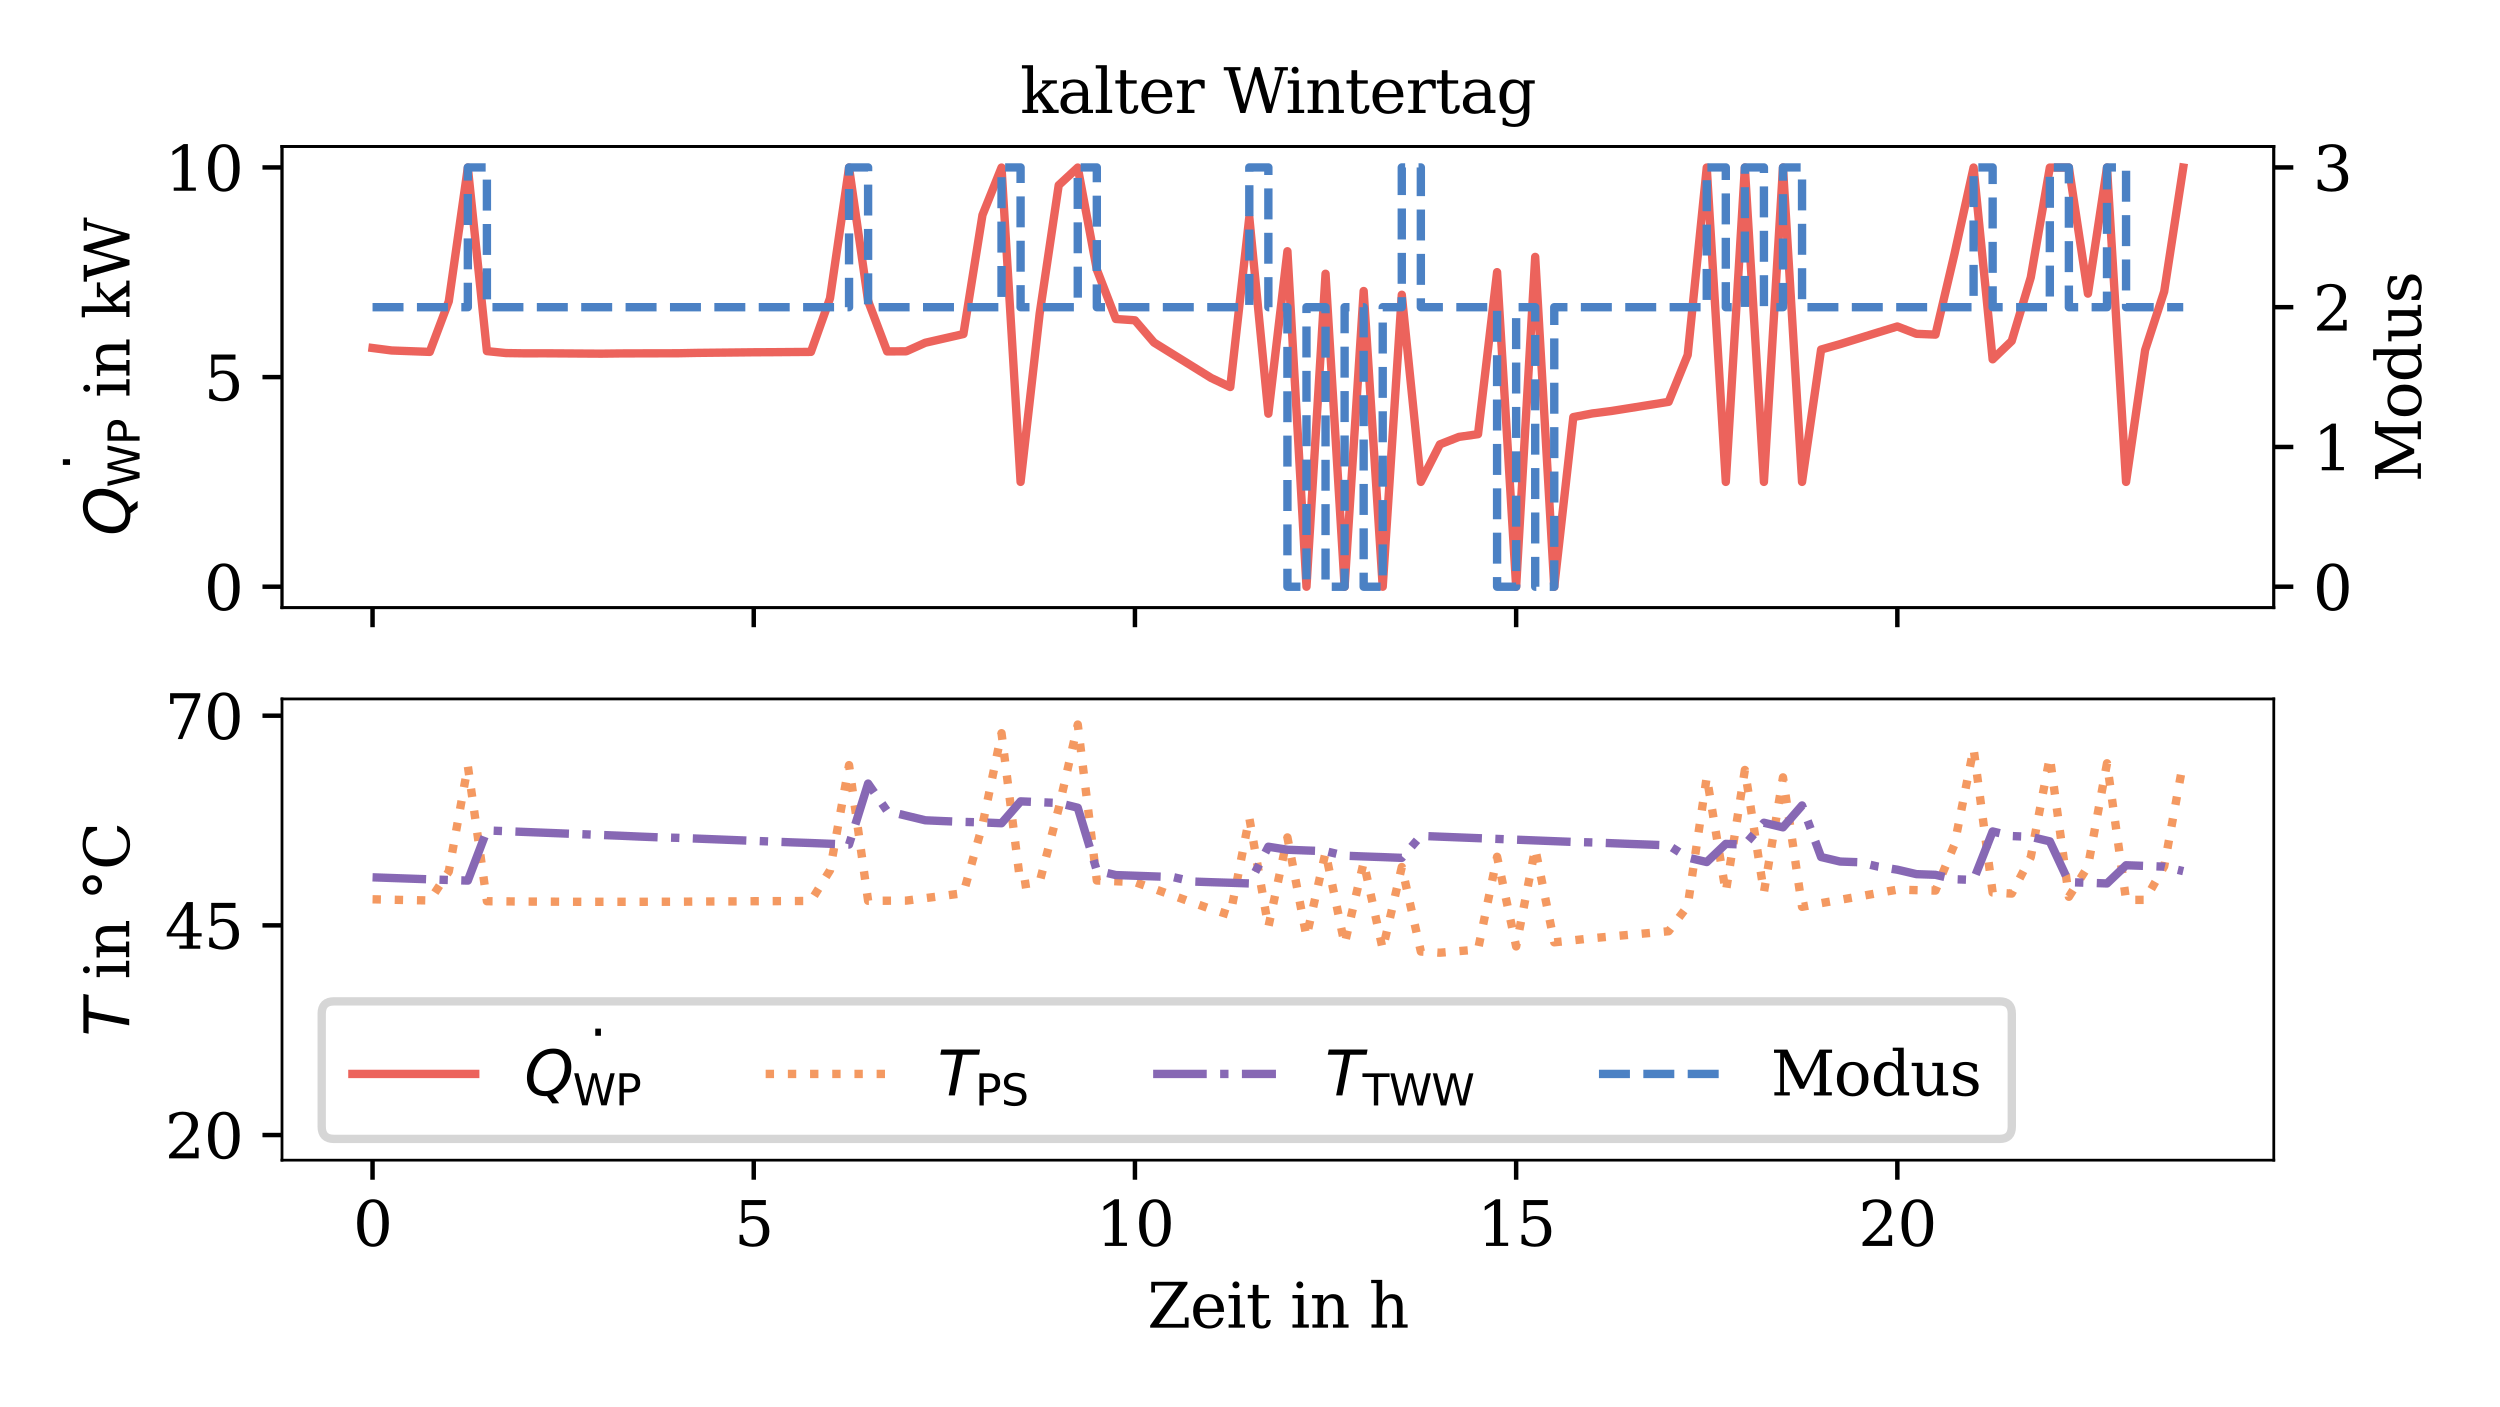 <?xml version="1.0" encoding="utf-8" standalone="no"?>
<!DOCTYPE svg PUBLIC "-//W3C//DTD SVG 1.1//EN"
  "http://www.w3.org/Graphics/SVG/1.1/DTD/svg11.dtd">
<svg xmlns:xlink="http://www.w3.org/1999/xlink" width="447.84pt" height="252pt" viewBox="0 0 447.84 252" xmlns="http://www.w3.org/2000/svg" version="1.1">
 <defs>
  <style type="text/css">*{stroke-linejoin: round; stroke-linecap: butt}</style>
 </defs>
 <g id="figure_1">
  <g id="patch_1">
   <path d="M 0 252 
L 447.84 252 
L 447.84 0 
L 0 0 
z
" style="fill: #ffffff"/>
  </g>
  <g id="axes_1">
   <g id="patch_2">
    <path d="M 50.517 108.857 
L 407.315 108.857 
L 407.315 26.238 
L 50.517 26.238 
z
" style="fill: #ffffff"/>
   </g>
   <g id="matplotlib.axis_1">
    <g id="xtick_1">
     <g id="line2d_1">
      <defs>
       <path id="m33c540403d" d="M 0 0 
L 0 3.5 
" style="stroke: #000000; stroke-width: 0.8"/>
      </defs>
      <g>
       <use xlink:href="#m33c540403d" x="66.736" y="108.857" style="stroke: #000000; stroke-width: 0.8"/>
      </g>
     </g>
    </g>
    <g id="xtick_2">
     <g id="line2d_2">
      <g>
       <use xlink:href="#m33c540403d" x="135.022" y="108.857" style="stroke: #000000; stroke-width: 0.8"/>
      </g>
     </g>
    </g>
    <g id="xtick_3">
     <g id="line2d_3">
      <g>
       <use xlink:href="#m33c540403d" x="203.309" y="108.857" style="stroke: #000000; stroke-width: 0.8"/>
      </g>
     </g>
    </g>
    <g id="xtick_4">
     <g id="line2d_4">
      <g>
       <use xlink:href="#m33c540403d" x="271.596" y="108.857" style="stroke: #000000; stroke-width: 0.8"/>
      </g>
     </g>
    </g>
    <g id="xtick_5">
     <g id="line2d_5">
      <g>
       <use xlink:href="#m33c540403d" x="339.882" y="108.857" style="stroke: #000000; stroke-width: 0.8"/>
      </g>
     </g>
    </g>
   </g>
   <g id="matplotlib.axis_2">
    <g id="ytick_1">
     <g id="line2d_6">
      <defs>
       <path id="mb3e7ea262b" d="M 0 0 
L -3.5 0 
" style="stroke: #000000; stroke-width: 0.8"/>
      </defs>
      <g>
       <use xlink:href="#mb3e7ea262b" x="50.517" y="105.102" style="stroke: #000000; stroke-width: 0.8"/>
      </g>
     </g>
     <g id="text_1">
      <!-- 0 -->
      <g transform="translate(36.519 109.281)scale(0.11 -0.11)">
       <defs>
        <path id="DejaVuSerif-30" d="M 2034 219 
Q 2513 219 2750 744 
Q 2988 1269 2988 2328 
Q 2988 3391 2750 3916 
Q 2513 4441 2034 4441 
Q 1556 4441 1318 3916 
Q 1081 3391 1081 2328 
Q 1081 1269 1318 744 
Q 1556 219 2034 219 
z
M 2034 -91 
Q 1275 -91 848 546 
Q 422 1184 422 2328 
Q 422 3475 848 4112 
Q 1275 4750 2034 4750 
Q 2797 4750 3222 4112 
Q 3647 3475 3647 2328 
Q 3647 1184 3222 546 
Q 2797 -91 2034 -91 
z
" transform="scale(0.016)"/>
       </defs>
       <use xlink:href="#DejaVuSerif-30"/>
      </g>
     </g>
    </g>
    <g id="ytick_2">
     <g id="line2d_7">
      <g>
       <use xlink:href="#mb3e7ea262b" x="50.517" y="67.548" style="stroke: #000000; stroke-width: 0.8"/>
      </g>
     </g>
     <g id="text_2">
      <!-- 5 -->
      <g transform="translate(36.519 71.727)scale(0.11 -0.11)">
       <defs>
        <path id="DejaVuSerif-35" d="M 3219 4666 
L 3219 4153 
L 1081 4153 
L 1081 2816 
Q 1244 2928 1461 2984 
Q 1678 3041 1947 3041 
Q 2703 3041 3140 2622 
Q 3578 2203 3578 1478 
Q 3578 738 3136 323 
Q 2694 -91 1894 -91 
Q 1572 -91 1234 -12 
Q 897 66 544 225 
L 544 1131 
L 897 1131 
Q 925 688 1179 453 
Q 1434 219 1894 219 
Q 2388 219 2653 544 
Q 2919 869 2919 1478 
Q 2919 2084 2655 2407 
Q 2391 2731 1894 2731 
Q 1613 2731 1398 2631 
Q 1184 2531 1019 2322 
L 750 2322 
L 750 4666 
L 3219 4666 
z
" transform="scale(0.016)"/>
       </defs>
       <use xlink:href="#DejaVuSerif-35"/>
      </g>
     </g>
    </g>
    <g id="ytick_3">
     <g id="line2d_8">
      <g>
       <use xlink:href="#mb3e7ea262b" x="50.517" y="29.994" style="stroke: #000000; stroke-width: 0.8"/>
      </g>
     </g>
     <g id="text_3">
      <!-- 10 -->
      <g transform="translate(29.52 34.173)scale(0.11 -0.11)">
       <defs>
        <path id="DejaVuSerif-31" d="M 909 0 
L 909 331 
L 1722 331 
L 1722 4213 
L 781 3603 
L 781 4013 
L 1919 4750 
L 2350 4750 
L 2350 331 
L 3163 331 
L 3163 0 
L 909 0 
z
" transform="scale(0.016)"/>
       </defs>
       <use xlink:href="#DejaVuSerif-31"/>
       <use xlink:href="#DejaVuSerif-30" x="63.623"/>
      </g>
     </g>
    </g>
    <g id="text_4">
     <!-- $\dot{Q_{\mathrm{WP}}}$ in kW -->
     <g transform="translate(23.232 95.983)rotate(-90)scale(0.11 -0.11)">
      <defs>
       <path id="DejaVuSans-307" d="M -1894 4863 
L -1319 4863 
L -1319 4134 
L -1894 4134 
L -1894 4863 
z
M -1600 3584 
L -1600 3584 
z
" transform="scale(0.016)"/>
       <path id="DejaVuSans-Oblique-51" d="M 2309 -84 
Q 2275 -88 2237 -89 
Q 2200 -91 2125 -91 
Q 1250 -91 756 411 
Q 263 913 263 1797 
Q 263 2319 452 2844 
Q 641 3369 978 3788 
Q 1369 4269 1858 4509 
Q 2347 4750 2938 4750 
Q 3794 4750 4287 4245 
Q 4781 3741 4781 2869 
Q 4781 1928 4265 1147 
Q 3750 366 2919 44 
L 3553 -825 
L 2847 -825 
L 2309 -84 
z
M 2919 4238 
Q 2400 4238 2003 3986 
Q 1606 3734 1313 3219 
Q 1125 2891 1026 2522 
Q 928 2153 928 1778 
Q 928 1128 1239 775 
Q 1550 422 2119 422 
Q 2631 422 3032 676 
Q 3434 931 3719 1434 
Q 3909 1772 4009 2142 
Q 4109 2513 4109 2881 
Q 4109 3528 3796 3883 
Q 3484 4238 2919 4238 
z
" transform="scale(0.016)"/>
       <path id="DejaVuSans-57" d="M 213 4666 
L 850 4666 
L 1831 722 
L 2809 4666 
L 3519 4666 
L 4500 722 
L 5478 4666 
L 6119 4666 
L 4947 0 
L 4153 0 
L 3169 4050 
L 2175 0 
L 1381 0 
L 213 4666 
z
" transform="scale(0.016)"/>
       <path id="DejaVuSans-50" d="M 1259 4147 
L 1259 2394 
L 2053 2394 
Q 2494 2394 2734 2622 
Q 2975 2850 2975 3272 
Q 2975 3691 2734 3919 
Q 2494 4147 2053 4147 
L 1259 4147 
z
M 628 4666 
L 2053 4666 
Q 2838 4666 3239 4311 
Q 3641 3956 3641 3272 
Q 3641 2581 3239 2228 
Q 2838 1875 2053 1875 
L 1259 1875 
L 1259 0 
L 628 0 
L 628 4666 
z
" transform="scale(0.016)"/>
       <path id="DejaVuSerif-20" transform="scale(0.016)"/>
       <path id="DejaVuSerif-69" d="M 622 4353 
Q 622 4497 726 4603 
Q 831 4709 978 4709 
Q 1122 4709 1226 4603 
Q 1331 4497 1331 4353 
Q 1331 4206 1228 4103 
Q 1125 4000 978 4000 
Q 831 4000 726 4103 
Q 622 4206 622 4353 
z
M 1356 331 
L 1900 331 
L 1900 0 
L 231 0 
L 231 331 
L 781 331 
L 781 2988 
L 231 2988 
L 231 3322 
L 1356 3322 
L 1356 331 
z
" transform="scale(0.016)"/>
       <path id="DejaVuSerif-6e" d="M 263 0 
L 263 331 
L 781 331 
L 781 2988 
L 231 2988 
L 231 3322 
L 1356 3322 
L 1356 2731 
Q 1516 3069 1770 3241 
Q 2025 3413 2363 3413 
Q 2913 3413 3172 3097 
Q 3431 2781 3431 2113 
L 3431 331 
L 3944 331 
L 3944 0 
L 2356 0 
L 2356 331 
L 2853 331 
L 2853 1931 
Q 2853 2541 2703 2767 
Q 2553 2994 2175 2994 
Q 1775 2994 1565 2701 
Q 1356 2409 1356 1850 
L 1356 331 
L 1856 331 
L 1856 0 
L 263 0 
z
" transform="scale(0.016)"/>
       <path id="DejaVuSerif-6b" d="M 1831 0 
L 219 0 
L 219 331 
L 738 331 
L 738 4531 
L 184 4531 
L 184 4863 
L 1313 4863 
L 1313 1697 
L 2713 2988 
L 2234 2988 
L 2234 3322 
L 3738 3322 
L 3738 2988 
L 3169 2988 
L 2181 2075 
L 3444 331 
L 3922 331 
L 3922 0 
L 2284 0 
L 2284 331 
L 2759 331 
L 1766 1697 
L 1313 1275 
L 1313 331 
L 1831 331 
L 1831 0 
z
" transform="scale(0.016)"/>
       <path id="DejaVuSerif-57" d="M 4878 0 
L 4366 0 
L 3297 3794 
L 2228 0 
L 1716 0 
L 494 4331 
L 31 4331 
L 31 4666 
L 1734 4666 
L 1734 4331 
L 1153 4331 
L 2125 884 
L 3188 4666 
L 3694 4666 
L 4775 844 
L 5753 4331 
L 5216 4331 
L 5216 4666 
L 6559 4666 
L 6559 4331 
L 6100 4331 
L 4878 0 
z
" transform="scale(0.016)"/>
      </defs>
      <use xlink:href="#DejaVuSans-307" transform="translate(145.812 31.016)"/>
      <use xlink:href="#DejaVuSans-Oblique-51" transform="translate(0 0.297)"/>
      <use xlink:href="#DejaVuSans-57" transform="translate(78.711 -16.109)scale(0.7)"/>
      <use xlink:href="#DejaVuSans-50" transform="translate(147.925 -16.109)scale(0.7)"/>
      <use xlink:href="#DejaVuSerif-20" transform="translate(192.871 0.297)"/>
      <use xlink:href="#DejaVuSerif-69" transform="translate(224.658 0.297)"/>
      <use xlink:href="#DejaVuSerif-6e" transform="translate(256.641 0.297)"/>
      <use xlink:href="#DejaVuSerif-20" transform="translate(321.045 0.297)"/>
      <use xlink:href="#DejaVuSerif-6b" transform="translate(352.832 0.297)"/>
      <use xlink:href="#DejaVuSerif-57" transform="translate(413.428 0.297)"/>
     </g>
    </g>
   </g>
   <g id="line2d_9">
    <path d="M 66.736 62.341 
L 70.15 62.783 
L 73.564 62.912 
L 76.979 63.038 
L 80.393 53.977 
L 83.807 30.015 
L 87.222 62.897 
L 90.636 63.246 
L 94.05 63.297 
L 97.465 63.288 
L 100.879 63.309 
L 104.293 63.333 
L 107.708 63.354 
L 111.122 63.312 
L 114.536 63.3 
L 117.951 63.291 
L 121.365 63.285 
L 124.779 63.216 
L 128.194 63.179 
L 131.608 63.143 
L 135.022 63.107 
L 138.437 63.089 
L 141.851 63.062 
L 145.265 63.038 
L 148.68 53.451 
L 152.094 30.015 
L 155.508 53.926 
L 158.923 62.954 
L 162.337 62.933 
L 165.751 61.401 
L 169.166 60.62 
L 172.58 59.842 
L 175.994 38.52 
L 179.409 30.015 
L 182.823 86.325 
L 186.237 56.2 
L 189.652 33.175 
L 193.066 30.015 
L 196.48 48.299 
L 199.895 57.141 
L 203.309 57.378 
L 206.723 61.359 
L 210.138 63.477 
L 213.552 65.592 
L 216.966 67.71 
L 220.381 69.332 
L 223.795 38.908 
L 227.209 74.106 
L 230.624 45.009 
L 234.038 105.102 
L 237.452 49.038 
L 240.867 105.102 
L 244.281 52.13 
L 247.695 105.102 
L 251.11 52.8 
L 254.524 86.325 
L 257.938 79.604 
L 261.353 78.264 
L 264.767 77.778 
L 268.181 48.753 
L 271.596 105.102 
L 275.01 46.019 
L 278.424 105.102 
L 281.839 74.716 
L 285.253 74.061 
L 288.667 73.623 
L 292.082 73.079 
L 295.496 72.532 
L 298.91 71.985 
L 302.325 63.588 
L 305.739 30.015 
L 309.153 86.325 
L 312.568 30.015 
L 315.982 86.325 
L 319.396 30.015 
L 322.811 86.325 
L 326.225 62.615 
L 329.639 61.644 
L 333.054 60.587 
L 336.468 59.529 
L 339.882 58.484 
L 343.297 59.8 
L 346.711 59.941 
L 350.125 45.463 
L 353.54 30.015 
L 356.954 64.366 
L 360.368 61.088 
L 363.783 49.699 
L 367.197 30.015 
L 370.611 30.015 
L 374.026 52.598 
L 377.44 30.015 
L 380.854 86.325 
L 384.269 62.714 
L 387.683 52.226 
L 391.097 30.015 
" clip-path="url(#pd23f1903c7)" style="fill: none; stroke: #ec635c; stroke-width: 1.5; stroke-linecap: square"/>
   </g>
   <g id="patch_3">
    <path d="M 50.517 108.857 
L 50.517 26.238 
" style="fill: none; stroke: #000000; stroke-width: 0.5; stroke-linejoin: miter; stroke-linecap: square"/>
   </g>
   <g id="patch_4">
    <path d="M 407.315 108.857 
L 407.315 26.238 
" style="fill: none; stroke: #000000; stroke-width: 0.5; stroke-linejoin: miter; stroke-linecap: square"/>
   </g>
   <g id="patch_5">
    <path d="M 50.517 108.857 
L 407.315 108.857 
" style="fill: none; stroke: #000000; stroke-width: 0.5; stroke-linejoin: miter; stroke-linecap: square"/>
   </g>
   <g id="patch_6">
    <path d="M 50.517 26.238 
L 407.315 26.238 
" style="fill: none; stroke: #000000; stroke-width: 0.5; stroke-linejoin: miter; stroke-linecap: square"/>
   </g>
   <g id="text_5">
    <!-- kalter Wintertag -->
    <g transform="translate(182.74 20.238)scale(0.11 -0.11)">
     <defs>
      <path id="DejaVuSerif-61" d="M 2547 1044 
L 2547 1747 
L 1806 1747 
Q 1378 1747 1168 1562 
Q 959 1378 959 997 
Q 959 650 1171 447 
Q 1384 244 1747 244 
Q 2106 244 2326 466 
Q 2547 688 2547 1044 
z
M 3122 2075 
L 3122 331 
L 3634 331 
L 3634 0 
L 2547 0 
L 2547 359 
Q 2356 128 2106 18 
Q 1856 -91 1522 -91 
Q 969 -91 644 203 
Q 319 497 319 997 
Q 319 1513 691 1797 
Q 1063 2081 1741 2081 
L 2547 2081 
L 2547 2309 
Q 2547 2688 2317 2895 
Q 2088 3103 1672 3103 
Q 1328 3103 1125 2947 
Q 922 2791 872 2484 
L 575 2484 
L 575 3156 
Q 875 3284 1158 3348 
Q 1441 3413 1709 3413 
Q 2400 3413 2761 3070 
Q 3122 2728 3122 2075 
z
" transform="scale(0.016)"/>
      <path id="DejaVuSerif-6c" d="M 1313 331 
L 1856 331 
L 1856 0 
L 184 0 
L 184 331 
L 738 331 
L 738 4531 
L 184 4531 
L 184 4863 
L 1313 4863 
L 1313 331 
z
" transform="scale(0.016)"/>
      <path id="DejaVuSerif-74" d="M 691 2988 
L 184 2988 
L 184 3322 
L 691 3322 
L 691 4353 
L 1269 4353 
L 1269 3322 
L 2350 3322 
L 2350 2988 
L 1269 2988 
L 1269 878 
Q 1269 456 1350 337 
Q 1431 219 1650 219 
Q 1875 219 1978 351 
Q 2081 484 2088 781 
L 2522 781 
Q 2497 328 2275 118 
Q 2053 -91 1600 -91 
Q 1103 -91 897 129 
Q 691 350 691 878 
L 691 2988 
z
" transform="scale(0.016)"/>
      <path id="DejaVuSerif-65" d="M 3469 1600 
L 991 1600 
L 991 1575 
Q 991 903 1244 561 
Q 1497 219 1991 219 
Q 2369 219 2611 417 
Q 2853 616 2950 1006 
L 3413 1006 
Q 3275 459 2904 184 
Q 2534 -91 1931 -91 
Q 1203 -91 761 389 
Q 319 869 319 1663 
Q 319 2450 753 2931 
Q 1188 3413 1894 3413 
Q 2647 3413 3050 2948 
Q 3453 2484 3469 1600 
z
M 2791 1931 
Q 2772 2513 2545 2808 
Q 2319 3103 1894 3103 
Q 1497 3103 1269 2806 
Q 1041 2509 991 1931 
L 2791 1931 
z
" transform="scale(0.016)"/>
      <path id="DejaVuSerif-72" d="M 3059 3328 
L 3059 2497 
L 2728 2497 
Q 2713 2744 2591 2866 
Q 2469 2988 2234 2988 
Q 1809 2988 1582 2694 
Q 1356 2400 1356 1850 
L 1356 331 
L 2022 331 
L 2022 0 
L 263 0 
L 263 331 
L 781 331 
L 781 2994 
L 231 2994 
L 231 3322 
L 1356 3322 
L 1356 2731 
Q 1525 3078 1790 3245 
Q 2056 3413 2438 3413 
Q 2578 3413 2733 3391 
Q 2888 3369 3059 3328 
z
" transform="scale(0.016)"/>
      <path id="DejaVuSerif-67" d="M 3359 2988 
L 3359 72 
Q 3359 -644 2965 -1033 
Q 2572 -1422 1844 -1422 
Q 1516 -1422 1216 -1362 
Q 916 -1303 641 -1184 
L 641 -488 
L 941 -488 
Q 997 -813 1206 -963 
Q 1416 -1113 1806 -1113 
Q 2313 -1113 2548 -827 
Q 2784 -541 2784 72 
L 2784 519 
Q 2616 206 2355 57 
Q 2094 -91 1709 -91 
Q 1097 -91 708 395 
Q 319 881 319 1663 
Q 319 2444 706 2928 
Q 1094 3413 1709 3413 
Q 2094 3413 2355 3264 
Q 2616 3116 2784 2803 
L 2784 3322 
L 3909 3322 
L 3909 2988 
L 3359 2988 
z
M 2784 1825 
Q 2784 2422 2554 2737 
Q 2325 3053 1888 3053 
Q 1444 3053 1217 2703 
Q 991 2353 991 1663 
Q 991 975 1217 622 
Q 1444 269 1888 269 
Q 2325 269 2554 583 
Q 2784 897 2784 1497 
L 2784 1825 
z
" transform="scale(0.016)"/>
     </defs>
     <use xlink:href="#DejaVuSerif-6b"/>
     <use xlink:href="#DejaVuSerif-61" x="60.596"/>
     <use xlink:href="#DejaVuSerif-6c" x="120.215"/>
     <use xlink:href="#DejaVuSerif-74" x="152.197"/>
     <use xlink:href="#DejaVuSerif-65" x="192.383"/>
     <use xlink:href="#DejaVuSerif-72" x="251.562"/>
     <use xlink:href="#DejaVuSerif-20" x="299.365"/>
     <use xlink:href="#DejaVuSerif-57" x="331.152"/>
     <use xlink:href="#DejaVuSerif-69" x="432.186"/>
     <use xlink:href="#DejaVuSerif-6e" x="464.168"/>
     <use xlink:href="#DejaVuSerif-74" x="528.572"/>
     <use xlink:href="#DejaVuSerif-65" x="568.758"/>
     <use xlink:href="#DejaVuSerif-72" x="627.938"/>
     <use xlink:href="#DejaVuSerif-74" x="675.74"/>
     <use xlink:href="#DejaVuSerif-61" x="715.926"/>
     <use xlink:href="#DejaVuSerif-67" x="775.545"/>
    </g>
   </g>
  </g>
  <g id="axes_2">
   <g id="patch_7">
    <path d="M 50.517 207.828 
L 407.315 207.828 
L 407.315 125.209 
L 50.517 125.209 
z
" style="fill: #ffffff"/>
   </g>
   <g id="matplotlib.axis_3">
    <g id="xtick_6">
     <g id="line2d_10">
      <g>
       <use xlink:href="#m33c540403d" x="66.736" y="207.828" style="stroke: #000000; stroke-width: 0.8"/>
      </g>
     </g>
     <g id="text_6">
      <!-- 0 -->
      <g transform="translate(63.236 223.186)scale(0.11 -0.11)">
       <use xlink:href="#DejaVuSerif-30"/>
      </g>
     </g>
    </g>
    <g id="xtick_7">
     <g id="line2d_11">
      <g>
       <use xlink:href="#m33c540403d" x="135.022" y="207.828" style="stroke: #000000; stroke-width: 0.8"/>
      </g>
     </g>
     <g id="text_7">
      <!-- 5 -->
      <g transform="translate(131.523 223.186)scale(0.11 -0.11)">
       <use xlink:href="#DejaVuSerif-35"/>
      </g>
     </g>
    </g>
    <g id="xtick_8">
     <g id="line2d_12">
      <g>
       <use xlink:href="#m33c540403d" x="203.309" y="207.828" style="stroke: #000000; stroke-width: 0.8"/>
      </g>
     </g>
     <g id="text_8">
      <!-- 10 -->
      <g transform="translate(196.31 223.186)scale(0.11 -0.11)">
       <use xlink:href="#DejaVuSerif-31"/>
       <use xlink:href="#DejaVuSerif-30" x="63.623"/>
      </g>
     </g>
    </g>
    <g id="xtick_9">
     <g id="line2d_13">
      <g>
       <use xlink:href="#m33c540403d" x="271.596" y="207.828" style="stroke: #000000; stroke-width: 0.8"/>
      </g>
     </g>
     <g id="text_9">
      <!-- 15 -->
      <g transform="translate(264.597 223.186)scale(0.11 -0.11)">
       <use xlink:href="#DejaVuSerif-31"/>
       <use xlink:href="#DejaVuSerif-35" x="63.623"/>
      </g>
     </g>
    </g>
    <g id="xtick_10">
     <g id="line2d_14">
      <g>
       <use xlink:href="#m33c540403d" x="339.882" y="207.828" style="stroke: #000000; stroke-width: 0.8"/>
      </g>
     </g>
     <g id="text_10">
      <!-- 20 -->
      <g transform="translate(332.883 223.186)scale(0.11 -0.11)">
       <defs>
        <path id="DejaVuSerif-32" d="M 819 3553 
L 469 3553 
L 469 4384 
Q 803 4563 1142 4656 
Q 1481 4750 1806 4750 
Q 2534 4750 2956 4397 
Q 3378 4044 3378 3438 
Q 3378 2753 2422 1800 
Q 2347 1728 2309 1691 
L 1131 513 
L 3078 513 
L 3078 1088 
L 3444 1088 
L 3444 0 
L 434 0 
L 434 341 
L 1850 1753 
Q 2319 2222 2519 2614 
Q 2719 3006 2719 3438 
Q 2719 3909 2473 4175 
Q 2228 4441 1797 4441 
Q 1350 4441 1106 4219 
Q 863 3997 819 3553 
z
" transform="scale(0.016)"/>
       </defs>
       <use xlink:href="#DejaVuSerif-32"/>
       <use xlink:href="#DejaVuSerif-30" x="63.623"/>
      </g>
     </g>
    </g>
    <g id="text_11">
     <!-- Zeit in h -->
     <g transform="translate(205.53 237.832)scale(0.11 -0.11)">
      <defs>
       <path id="DejaVuSerif-5a" d="M 288 0 
L 288 225 
L 3194 4281 
L 781 4281 
L 781 3584 
L 397 3584 
L 397 4666 
L 4084 4666 
L 4084 4441 
L 1178 384 
L 3816 384 
L 3816 1038 
L 4197 1038 
L 4197 0 
L 288 0 
z
" transform="scale(0.016)"/>
       <path id="DejaVuSerif-68" d="M 263 0 
L 263 331 
L 781 331 
L 781 4531 
L 231 4531 
L 231 4863 
L 1356 4863 
L 1356 2731 
Q 1516 3069 1770 3241 
Q 2025 3413 2363 3413 
Q 2913 3413 3172 3097 
Q 3431 2781 3431 2113 
L 3431 331 
L 3944 331 
L 3944 0 
L 2356 0 
L 2356 331 
L 2853 331 
L 2853 1931 
Q 2853 2541 2704 2764 
Q 2556 2988 2175 2988 
Q 1775 2988 1565 2697 
Q 1356 2406 1356 1850 
L 1356 331 
L 1856 331 
L 1856 0 
L 263 0 
z
" transform="scale(0.016)"/>
      </defs>
      <use xlink:href="#DejaVuSerif-5a"/>
      <use xlink:href="#DejaVuSerif-65" x="69.482"/>
      <use xlink:href="#DejaVuSerif-69" x="128.662"/>
      <use xlink:href="#DejaVuSerif-74" x="160.645"/>
      <use xlink:href="#DejaVuSerif-20" x="200.83"/>
      <use xlink:href="#DejaVuSerif-69" x="232.617"/>
      <use xlink:href="#DejaVuSerif-6e" x="264.6"/>
      <use xlink:href="#DejaVuSerif-20" x="329.004"/>
      <use xlink:href="#DejaVuSerif-68" x="360.791"/>
     </g>
    </g>
   </g>
   <g id="matplotlib.axis_4">
    <g id="ytick_4">
     <g id="line2d_15">
      <g>
       <use xlink:href="#mb3e7ea262b" x="50.517" y="203.322" style="stroke: #000000; stroke-width: 0.8"/>
      </g>
     </g>
     <g id="text_12">
      <!-- 20 -->
      <g transform="translate(29.52 207.501)scale(0.11 -0.11)">
       <use xlink:href="#DejaVuSerif-32"/>
       <use xlink:href="#DejaVuSerif-30" x="63.623"/>
      </g>
     </g>
    </g>
    <g id="ytick_5">
     <g id="line2d_16">
      <g>
       <use xlink:href="#mb3e7ea262b" x="50.517" y="165.768" style="stroke: #000000; stroke-width: 0.8"/>
      </g>
     </g>
     <g id="text_13">
      <!-- 45 -->
      <g transform="translate(29.52 169.947)scale(0.11 -0.11)">
       <defs>
        <path id="DejaVuSerif-34" d="M 2234 1581 
L 2234 4063 
L 641 1581 
L 2234 1581 
z
M 3609 0 
L 1484 0 
L 1484 331 
L 2234 331 
L 2234 1247 
L 197 1247 
L 197 1588 
L 2241 4750 
L 2859 4750 
L 2859 1581 
L 3750 1581 
L 3750 1247 
L 2859 1247 
L 2859 331 
L 3609 331 
L 3609 0 
z
" transform="scale(0.016)"/>
       </defs>
       <use xlink:href="#DejaVuSerif-34"/>
       <use xlink:href="#DejaVuSerif-35" x="63.623"/>
      </g>
     </g>
    </g>
    <g id="ytick_6">
     <g id="line2d_17">
      <g>
       <use xlink:href="#mb3e7ea262b" x="50.517" y="128.213" style="stroke: #000000; stroke-width: 0.8"/>
      </g>
     </g>
     <g id="text_14">
      <!-- 70 -->
      <g transform="translate(29.52 132.393)scale(0.11 -0.11)">
       <defs>
        <path id="DejaVuSerif-37" d="M 3609 4347 
L 1784 0 
L 1319 0 
L 3059 4153 
L 903 4153 
L 903 3578 
L 538 3578 
L 538 4666 
L 3609 4666 
L 3609 4347 
z
" transform="scale(0.016)"/>
       </defs>
       <use xlink:href="#DejaVuSerif-37"/>
       <use xlink:href="#DejaVuSerif-30" x="63.623"/>
      </g>
     </g>
    </g>
    <g id="text_15">
     <!-- $T$ in °C -->
     <g transform="translate(23.232 185.659)rotate(-90)scale(0.11 -0.11)">
      <defs>
       <path id="DejaVuSans-Oblique-54" d="M 378 4666 
L 4325 4666 
L 4225 4134 
L 2559 4134 
L 1759 0 
L 1125 0 
L 1925 4134 
L 275 4134 
L 378 4666 
z
" transform="scale(0.016)"/>
       <path id="DejaVuSerif-b0" d="M 1600 4319 
Q 1363 4319 1200 4155 
Q 1038 3991 1038 3750 
Q 1038 3513 1198 3353 
Q 1359 3194 1600 3194 
Q 1838 3194 2000 3355 
Q 2163 3516 2163 3750 
Q 2163 3984 1997 4151 
Q 1831 4319 1600 4319 
z
M 1600 4750 
Q 1800 4750 1984 4673 
Q 2169 4597 2303 4453 
Q 2447 4313 2519 4134 
Q 2591 3956 2591 3750 
Q 2591 3338 2302 3052 
Q 2013 2766 1594 2766 
Q 1172 2766 890 3047 
Q 609 3328 609 3750 
Q 609 4169 896 4459 
Q 1184 4750 1600 4750 
z
" transform="scale(0.016)"/>
       <path id="DejaVuSerif-43" d="M 4513 1234 
Q 4306 581 3820 245 
Q 3334 -91 2591 -91 
Q 2134 -91 1743 65 
Q 1353 222 1050 525 
Q 700 875 529 1320 
Q 359 1766 359 2328 
Q 359 3416 987 4083 
Q 1616 4750 2644 4750 
Q 3025 4750 3456 4650 
Q 3888 4550 4384 4347 
L 4384 3272 
L 4031 3272 
Q 3916 3859 3567 4137 
Q 3219 4416 2591 4416 
Q 1844 4416 1459 3886 
Q 1075 3356 1075 2328 
Q 1075 1303 1459 773 
Q 1844 244 2591 244 
Q 3113 244 3450 492 
Q 3788 741 3938 1234 
L 4513 1234 
z
" transform="scale(0.016)"/>
      </defs>
      <use xlink:href="#DejaVuSans-Oblique-54" transform="translate(0 0.781)"/>
      <use xlink:href="#DejaVuSerif-20" transform="translate(61.084 0.781)"/>
      <use xlink:href="#DejaVuSerif-69" transform="translate(92.871 0.781)"/>
      <use xlink:href="#DejaVuSerif-6e" transform="translate(124.854 0.781)"/>
      <use xlink:href="#DejaVuSerif-20" transform="translate(189.258 0.781)"/>
      <use xlink:href="#DejaVuSerif-b0" transform="translate(221.045 0.781)"/>
      <use xlink:href="#DejaVuSerif-43" transform="translate(271.045 0.781)"/>
     </g>
    </g>
   </g>
   <g id="line2d_18">
    <path d="M 66.736 161.096 
L 70.15 161.171 
L 73.564 161.246 
L 76.979 161.306 
L 80.393 156.124 
L 83.807 137.226 
L 87.222 161.441 
L 90.636 161.471 
L 94.05 161.501 
L 97.465 161.516 
L 100.879 161.531 
L 104.293 161.546 
L 107.708 161.546 
L 111.122 161.546 
L 114.536 161.546 
L 117.951 161.531 
L 121.365 161.531 
L 124.779 161.501 
L 128.194 161.486 
L 131.608 161.471 
L 135.022 161.441 
L 138.437 161.426 
L 141.851 161.411 
L 145.265 161.396 
L 148.68 155.913 
L 152.094 137.061 
L 155.508 161.366 
L 158.923 161.351 
L 162.337 161.336 
L 165.751 160.886 
L 169.166 160.45 
L 172.58 159.999 
L 175.994 147.802 
L 179.409 131.338 
L 182.823 158.512 
L 186.237 157.986 
L 189.652 144.812 
L 193.066 129.791 
L 196.48 157.731 
L 199.895 157.866 
L 203.309 158.016 
L 206.723 159.218 
L 210.138 160.435 
L 213.552 161.652 
L 216.966 162.853 
L 220.381 163.92 
L 223.795 146.51 
L 227.209 166.068 
L 230.624 150.01 
L 234.038 167.81 
L 237.452 152.699 
L 240.867 169.147 
L 244.281 154.471 
L 247.695 170.034 
L 251.11 155.312 
L 254.524 170.454 
L 257.938 170.665 
L 261.353 170.379 
L 264.767 170.094 
L 268.181 153.48 
L 271.596 169.538 
L 275.01 152.008 
L 278.424 168.802 
L 281.839 168.441 
L 285.253 168.066 
L 288.667 167.75 
L 292.082 167.435 
L 295.496 167.135 
L 298.91 166.819 
L 302.325 162.298 
L 305.739 139.179 
L 309.153 159.834 
L 312.568 137.932 
L 315.982 159.849 
L 319.396 139.254 
L 322.811 162.448 
L 326.225 161.787 
L 329.639 161.186 
L 333.054 160.585 
L 336.468 159.969 
L 339.882 159.368 
L 343.297 159.458 
L 346.711 159.534 
L 350.125 151.242 
L 353.54 134.102 
L 356.954 159.879 
L 360.368 160.074 
L 363.783 153.555 
L 367.197 135.634 
L 370.611 160.645 
L 374.026 155.222 
L 377.44 136.731 
L 380.854 161.201 
L 384.269 161.201 
L 387.683 155.192 
L 391.097 136.52 
" clip-path="url(#p84e1426b79)" style="fill: none; stroke-dasharray: 1.5,2.475; stroke-dashoffset: 0; stroke: #f49961; stroke-width: 1.5"/>
   </g>
   <g id="line2d_19">
    <path d="M 66.736 157.16 
L 70.15 157.28 
L 73.564 157.4 
L 76.979 157.521 
L 80.393 157.641 
L 83.807 157.746 
L 87.222 148.763 
L 90.636 148.898 
L 94.05 149.033 
L 97.465 149.169 
L 100.879 149.304 
L 104.293 149.439 
L 107.708 149.574 
L 111.122 149.709 
L 114.536 149.86 
L 117.951 149.995 
L 121.365 150.085 
L 124.779 150.22 
L 128.194 150.355 
L 131.608 150.491 
L 135.022 150.626 
L 138.437 150.761 
L 141.851 150.896 
L 145.265 151.016 
L 148.68 151.151 
L 152.094 151.287 
L 155.508 140.366 
L 158.923 145.293 
L 162.337 146.119 
L 165.751 146.945 
L 169.166 147.096 
L 172.58 147.231 
L 175.994 147.321 
L 179.409 147.471 
L 182.823 143.551 
L 186.237 143.701 
L 189.652 143.851 
L 193.066 144.692 
L 196.48 155.958 
L 199.895 156.755 
L 203.309 156.875 
L 206.723 156.995 
L 210.138 157.115 
L 213.552 157.911 
L 216.966 158.031 
L 220.381 158.137 
L 223.795 158.257 
L 227.209 151.677 
L 230.624 152.218 
L 234.038 152.353 
L 237.452 152.473 
L 240.867 153.285 
L 244.281 153.42 
L 247.695 153.54 
L 251.11 153.675 
L 254.524 149.739 
L 257.938 149.875 
L 261.353 150.01 
L 264.767 150.145 
L 268.181 150.28 
L 271.596 150.415 
L 275.01 150.551 
L 278.424 150.686 
L 281.839 150.821 
L 285.253 150.911 
L 288.667 151.046 
L 292.082 151.182 
L 295.496 151.302 
L 298.91 151.437 
L 302.325 153.615 
L 305.739 154.426 
L 309.153 151.167 
L 312.568 151.302 
L 315.982 147.381 
L 319.396 148.207 
L 322.811 144.287 
L 326.225 153.525 
L 329.639 154.336 
L 333.054 154.456 
L 336.468 155.252 
L 339.882 155.793 
L 343.297 156.589 
L 346.711 156.71 
L 350.125 157.506 
L 353.54 157.626 
L 356.954 148.943 
L 360.368 149.77 
L 363.783 149.905 
L 367.197 150.716 
L 370.611 158.031 
L 374.026 158.137 
L 377.44 158.257 
L 380.854 154.997 
L 384.269 155.117 
L 387.683 155.252 
L 391.097 156.049 
" clip-path="url(#p84e1426b79)" style="fill: none; stroke-dasharray: 9.6,2.4,1.5,2.4; stroke-dashoffset: 0; stroke: #8768b4; stroke-width: 1.5"/>
   </g>
   <g id="patch_8">
    <path d="M 50.517 207.828 
L 50.517 125.209 
" style="fill: none; stroke: #000000; stroke-width: 0.5; stroke-linejoin: miter; stroke-linecap: square"/>
   </g>
   <g id="patch_9">
    <path d="M 407.315 207.828 
L 407.315 125.209 
" style="fill: none; stroke: #000000; stroke-width: 0.5; stroke-linejoin: miter; stroke-linecap: square"/>
   </g>
   <g id="patch_10">
    <path d="M 50.517 207.828 
L 407.315 207.828 
" style="fill: none; stroke: #000000; stroke-width: 0.5; stroke-linejoin: miter; stroke-linecap: square"/>
   </g>
   <g id="patch_11">
    <path d="M 50.517 125.209 
L 407.315 125.209 
" style="fill: none; stroke: #000000; stroke-width: 0.5; stroke-linejoin: miter; stroke-linecap: square"/>
   </g>
  </g>
  <g id="axes_3">
   <g id="matplotlib.axis_5">
    <g id="ytick_7">
     <g id="line2d_20">
      <defs>
       <path id="m26d2a5c655" d="M 0 0 
L 3.5 0 
" style="stroke: #000000; stroke-width: 0.8"/>
      </defs>
      <g>
       <use xlink:href="#m26d2a5c655" x="407.315" y="105.102" style="stroke: #000000; stroke-width: 0.8"/>
      </g>
     </g>
     <g id="text_16">
      <!-- 0 -->
      <g transform="translate(414.315 109.281)scale(0.11 -0.11)">
       <use xlink:href="#DejaVuSerif-30"/>
      </g>
     </g>
    </g>
    <g id="ytick_8">
     <g id="line2d_21">
      <g>
       <use xlink:href="#m26d2a5c655" x="407.315" y="80.066" style="stroke: #000000; stroke-width: 0.8"/>
      </g>
     </g>
     <g id="text_17">
      <!-- 1 -->
      <g transform="translate(414.315 84.245)scale(0.11 -0.11)">
       <use xlink:href="#DejaVuSerif-31"/>
      </g>
     </g>
    </g>
    <g id="ytick_9">
     <g id="line2d_22">
      <g>
       <use xlink:href="#m26d2a5c655" x="407.315" y="55.03" style="stroke: #000000; stroke-width: 0.8"/>
      </g>
     </g>
     <g id="text_18">
      <!-- 2 -->
      <g transform="translate(414.315 59.209)scale(0.11 -0.11)">
       <use xlink:href="#DejaVuSerif-32"/>
      </g>
     </g>
    </g>
    <g id="ytick_10">
     <g id="line2d_23">
      <g>
       <use xlink:href="#m26d2a5c655" x="407.315" y="29.994" style="stroke: #000000; stroke-width: 0.8"/>
      </g>
     </g>
     <g id="text_19">
      <!-- 3 -->
      <g transform="translate(414.315 34.173)scale(0.11 -0.11)">
       <defs>
        <path id="DejaVuSerif-33" d="M 622 4469 
Q 988 4606 1323 4678 
Q 1659 4750 1953 4750 
Q 2638 4750 3022 4454 
Q 3406 4159 3406 3634 
Q 3406 3213 3140 2930 
Q 2875 2647 2388 2547 
Q 2963 2466 3280 2130 
Q 3597 1794 3597 1259 
Q 3597 606 3158 257 
Q 2719 -91 1894 -91 
Q 1528 -91 1179 -12 
Q 831 66 488 225 
L 488 1131 
L 838 1131 
Q 869 681 1141 450 
Q 1413 219 1906 219 
Q 2384 219 2661 495 
Q 2938 772 2938 1253 
Q 2938 1803 2653 2086 
Q 2369 2369 1819 2369 
L 1522 2369 
L 1522 2688 
L 1678 2688 
Q 2225 2688 2498 2914 
Q 2772 3141 2772 3597 
Q 2772 4006 2547 4223 
Q 2322 4441 1900 4441 
Q 1478 4441 1245 4241 
Q 1013 4041 972 3647 
L 622 3647 
L 622 4469 
z
" transform="scale(0.016)"/>
       </defs>
       <use xlink:href="#DejaVuSerif-33"/>
      </g>
     </g>
    </g>
    <g id="text_20">
     <!-- Modus -->
     <g transform="translate(433.672 86.376)rotate(-90)scale(0.11 -0.11)">
      <defs>
       <path id="DejaVuSerif-4d" d="M 353 0 
L 353 331 
L 947 331 
L 947 4331 
L 319 4331 
L 319 4666 
L 1678 4666 
L 3316 1344 
L 4953 4666 
L 6228 4666 
L 6228 4331 
L 5606 4331 
L 5606 331 
L 6203 331 
L 6203 0 
L 4378 0 
L 4378 331 
L 4972 331 
L 4972 3938 
L 3372 684 
L 2931 684 
L 1331 3938 
L 1331 331 
L 1925 331 
L 1925 0 
L 353 0 
z
" transform="scale(0.016)"/>
       <path id="DejaVuSerif-6f" d="M 1925 219 
Q 2388 219 2623 584 
Q 2859 950 2859 1663 
Q 2859 2375 2623 2739 
Q 2388 3103 1925 3103 
Q 1463 3103 1227 2739 
Q 991 2375 991 1663 
Q 991 950 1228 584 
Q 1466 219 1925 219 
z
M 1925 -91 
Q 1200 -91 759 389 
Q 319 869 319 1663 
Q 319 2456 758 2934 
Q 1197 3413 1925 3413 
Q 2653 3413 3092 2934 
Q 3531 2456 3531 1663 
Q 3531 869 3092 389 
Q 2653 -91 1925 -91 
z
" transform="scale(0.016)"/>
       <path id="DejaVuSerif-64" d="M 3359 331 
L 3909 331 
L 3909 0 
L 2784 0 
L 2784 519 
Q 2616 206 2355 57 
Q 2094 -91 1709 -91 
Q 1097 -91 708 395 
Q 319 881 319 1663 
Q 319 2444 706 2928 
Q 1094 3413 1709 3413 
Q 2094 3413 2355 3264 
Q 2616 3116 2784 2803 
L 2784 4531 
L 2241 4531 
L 2241 4863 
L 3359 4863 
L 3359 331 
z
M 2784 1497 
L 2784 1825 
Q 2784 2422 2554 2737 
Q 2325 3053 1888 3053 
Q 1444 3053 1217 2703 
Q 991 2353 991 1663 
Q 991 975 1217 622 
Q 1444 269 1888 269 
Q 2325 269 2554 583 
Q 2784 897 2784 1497 
z
" transform="scale(0.016)"/>
       <path id="DejaVuSerif-75" d="M 2266 3322 
L 3341 3322 
L 3341 331 
L 3884 331 
L 3884 0 
L 2766 0 
L 2766 588 
Q 2606 256 2353 82 
Q 2100 -91 1766 -91 
Q 1213 -91 952 223 
Q 691 538 691 1209 
L 691 2988 
L 172 2988 
L 172 3322 
L 1269 3322 
L 1269 1388 
Q 1269 781 1417 556 
Q 1566 331 1947 331 
Q 2347 331 2556 625 
Q 2766 919 2766 1478 
L 2766 2988 
L 2266 2988 
L 2266 3322 
z
" transform="scale(0.016)"/>
       <path id="DejaVuSerif-73" d="M 359 184 
L 359 959 
L 691 959 
Q 703 588 923 403 
Q 1144 219 1575 219 
Q 1963 219 2166 364 
Q 2369 509 2369 788 
Q 2369 1006 2220 1140 
Q 2072 1275 1594 1428 
L 1178 1569 
Q 750 1706 558 1912 
Q 366 2119 366 2438 
Q 366 2894 700 3153 
Q 1034 3413 1625 3413 
Q 1888 3413 2178 3344 
Q 2469 3275 2778 3144 
L 2778 2419 
L 2447 2419 
Q 2434 2741 2221 2922 
Q 2009 3103 1644 3103 
Q 1281 3103 1095 2975 
Q 909 2847 909 2591 
Q 909 2381 1050 2254 
Q 1191 2128 1613 1997 
L 2069 1856 
Q 2541 1709 2748 1489 
Q 2956 1269 2956 922 
Q 2956 450 2595 179 
Q 2234 -91 1600 -91 
Q 1278 -91 972 -22 
Q 666 47 359 184 
z
" transform="scale(0.016)"/>
      </defs>
      <use xlink:href="#DejaVuSerif-4d"/>
      <use xlink:href="#DejaVuSerif-6f" x="102.393"/>
      <use xlink:href="#DejaVuSerif-64" x="162.598"/>
      <use xlink:href="#DejaVuSerif-75" x="226.611"/>
      <use xlink:href="#DejaVuSerif-73" x="291.016"/>
     </g>
    </g>
   </g>
   <g id="line2d_24">
    <path d="M 66.736 55.03 
L 83.807 55.03 
L 83.807 29.994 
L 87.222 29.994 
L 87.222 55.03 
L 152.094 55.03 
L 152.094 29.994 
L 155.508 29.994 
L 155.508 55.03 
L 179.409 55.03 
L 179.409 29.994 
L 182.823 29.994 
L 182.823 55.03 
L 193.066 55.03 
L 193.066 29.994 
L 196.48 29.994 
L 196.48 55.03 
L 223.795 55.03 
L 223.795 29.994 
L 227.209 29.994 
L 227.209 55.03 
L 230.624 55.03 
L 230.624 105.102 
L 234.038 105.102 
L 234.038 55.03 
L 237.452 55.03 
L 237.452 105.102 
L 240.867 105.102 
L 240.867 55.03 
L 244.281 55.03 
L 244.281 105.102 
L 247.695 105.102 
L 247.695 55.03 
L 251.11 55.03 
L 251.11 29.994 
L 254.524 29.994 
L 254.524 55.03 
L 268.181 55.03 
L 268.181 105.102 
L 271.596 105.102 
L 271.596 55.03 
L 275.01 55.03 
L 275.01 105.102 
L 278.424 105.102 
L 278.424 55.03 
L 305.739 55.03 
L 305.739 29.994 
L 309.153 29.994 
L 309.153 55.03 
L 312.568 55.03 
L 312.568 29.994 
L 315.982 29.994 
L 315.982 55.03 
L 319.396 55.03 
L 319.396 29.994 
L 322.811 29.994 
L 322.811 55.03 
L 353.54 55.03 
L 353.54 29.994 
L 356.954 29.994 
L 356.954 55.03 
L 367.197 55.03 
L 367.197 29.994 
L 370.611 29.994 
L 370.611 55.03 
L 377.44 55.03 
L 377.44 29.994 
L 380.854 29.994 
L 380.854 55.03 
L 391.097 55.03 
L 391.097 55.03 
" clip-path="url(#pd23f1903c7)" style="fill: none; stroke-dasharray: 5.55,2.4; stroke-dashoffset: 0; stroke: #4b81c4; stroke-width: 1.5"/>
   </g>
   <g id="patch_12">
    <path d="M 50.517 108.857 
L 50.517 26.238 
" style="fill: none; stroke: #000000; stroke-width: 0.5; stroke-linejoin: miter; stroke-linecap: square"/>
   </g>
   <g id="patch_13">
    <path d="M 407.315 108.857 
L 407.315 26.238 
" style="fill: none; stroke: #000000; stroke-width: 0.5; stroke-linejoin: miter; stroke-linecap: square"/>
   </g>
   <g id="patch_14">
    <path d="M 50.517 108.857 
L 407.315 108.857 
" style="fill: none; stroke: #000000; stroke-width: 0.5; stroke-linejoin: miter; stroke-linecap: square"/>
   </g>
   <g id="patch_15">
    <path d="M 50.517 26.238 
L 407.315 26.238 
" style="fill: none; stroke: #000000; stroke-width: 0.5; stroke-linejoin: miter; stroke-linecap: square"/>
   </g>
  </g>
  <g id="legend_1">
   <g id="patch_16">
    <path d="M 59.829 204.02 
L 358.185 204.02 
Q 360.385 204.02 360.385 201.82 
L 360.385 181.58 
Q 360.385 179.38 358.185 179.38 
L 59.829 179.38 
Q 57.629 179.38 57.629 181.58 
L 57.629 201.82 
Q 57.629 204.02 59.829 204.02 
z
" style="fill: #ffffff; opacity: 0.8; stroke: #cccccc; stroke-width: 1.5; stroke-linejoin: miter"/>
   </g>
   <g id="line2d_25">
    <path d="M 63.129 192.382 
L 74.129 192.382 
L 85.129 192.382 
" style="fill: none; stroke: #ec635c; stroke-width: 1.5; stroke-linecap: square"/>
   </g>
   <g id="text_21">
    <!-- $\dot{Q_{\mathrm{WP}}}$ -->
    <g transform="translate(93.929 196.232)scale(0.11 -0.11)">
     <use xlink:href="#DejaVuSans-307" transform="translate(145.812 31.016)"/>
     <use xlink:href="#DejaVuSans-Oblique-51" transform="translate(0 0.297)"/>
     <use xlink:href="#DejaVuSans-57" transform="translate(78.711 -16.109)scale(0.7)"/>
     <use xlink:href="#DejaVuSans-50" transform="translate(147.925 -16.109)scale(0.7)"/>
    </g>
   </g>
   <g id="line2d_26">
    <path d="M 137.159 192.382 
L 148.159 192.382 
L 159.159 192.382 
" style="fill: none; stroke-dasharray: 1.5,2.475; stroke-dashoffset: 0; stroke: #f49961; stroke-width: 1.5"/>
   </g>
   <g id="text_22">
    <!-- $T_{\mathrm{PS}}$ -->
    <g transform="translate(167.959 196.232)scale(0.11 -0.11)">
     <defs>
      <path id="DejaVuSans-53" d="M 3425 4513 
L 3425 3897 
Q 3066 4069 2747 4153 
Q 2428 4238 2131 4238 
Q 1616 4238 1336 4038 
Q 1056 3838 1056 3469 
Q 1056 3159 1242 3001 
Q 1428 2844 1947 2747 
L 2328 2669 
Q 3034 2534 3370 2195 
Q 3706 1856 3706 1288 
Q 3706 609 3251 259 
Q 2797 -91 1919 -91 
Q 1588 -91 1214 -16 
Q 841 59 441 206 
L 441 856 
Q 825 641 1194 531 
Q 1563 422 1919 422 
Q 2459 422 2753 634 
Q 3047 847 3047 1241 
Q 3047 1584 2836 1778 
Q 2625 1972 2144 2069 
L 1759 2144 
Q 1053 2284 737 2584 
Q 422 2884 422 3419 
Q 422 4038 858 4394 
Q 1294 4750 2059 4750 
Q 2388 4750 2728 4690 
Q 3069 4631 3425 4513 
z
" transform="scale(0.016)"/>
     </defs>
     <use xlink:href="#DejaVuSans-Oblique-54" transform="translate(0 0.094)"/>
     <use xlink:href="#DejaVuSans-50" transform="translate(61.084 -16.312)scale(0.7)"/>
     <use xlink:href="#DejaVuSans-53" transform="translate(103.296 -16.312)scale(0.7)"/>
    </g>
   </g>
   <g id="line2d_27">
    <path d="M 206.569 192.382 
L 217.569 192.382 
L 228.569 192.382 
" style="fill: none; stroke-dasharray: 9.6,2.4,1.5,2.4; stroke-dashoffset: 0; stroke: #8768b4; stroke-width: 1.5"/>
   </g>
   <g id="text_23">
    <!-- $T_{\mathrm{TWW}}$ -->
    <g transform="translate(237.369 196.232)scale(0.11 -0.11)">
     <defs>
      <path id="DejaVuSans-54" d="M -19 4666 
L 3928 4666 
L 3928 4134 
L 2272 4134 
L 2272 0 
L 1638 0 
L 1638 4134 
L -19 4134 
L -19 4666 
z
" transform="scale(0.016)"/>
     </defs>
     <use xlink:href="#DejaVuSans-Oblique-54" transform="translate(0 0.094)"/>
     <use xlink:href="#DejaVuSans-54" transform="translate(61.084 -16.312)scale(0.7)"/>
     <use xlink:href="#DejaVuSans-57" transform="translate(103.843 -16.312)scale(0.7)"/>
     <use xlink:href="#DejaVuSans-57" transform="translate(173.057 -16.312)scale(0.7)"/>
    </g>
   </g>
   <g id="line2d_28">
    <path d="M 286.429 192.382 
L 286.429 192.382 
L 297.429 192.382 
L 297.429 192.382 
L 308.429 192.382 
" style="fill: none; stroke-dasharray: 5.55,2.4; stroke-dashoffset: 0; stroke: #4b81c4; stroke-width: 1.5"/>
   </g>
   <g id="text_24">
    <!-- Modus -->
    <g transform="translate(317.229 196.232)scale(0.11 -0.11)">
     <use xlink:href="#DejaVuSerif-4d"/>
     <use xlink:href="#DejaVuSerif-6f" x="102.393"/>
     <use xlink:href="#DejaVuSerif-64" x="162.598"/>
     <use xlink:href="#DejaVuSerif-75" x="226.611"/>
     <use xlink:href="#DejaVuSerif-73" x="291.016"/>
    </g>
   </g>
  </g>
 </g>
 <defs>
  <clipPath id="pd23f1903c7">
   <rect x="50.517" y="26.238" width="356.798" height="82.619"/>
  </clipPath>
  <clipPath id="p84e1426b79">
   <rect x="50.517" y="125.209" width="356.798" height="82.619"/>
  </clipPath>
 </defs>
</svg>
